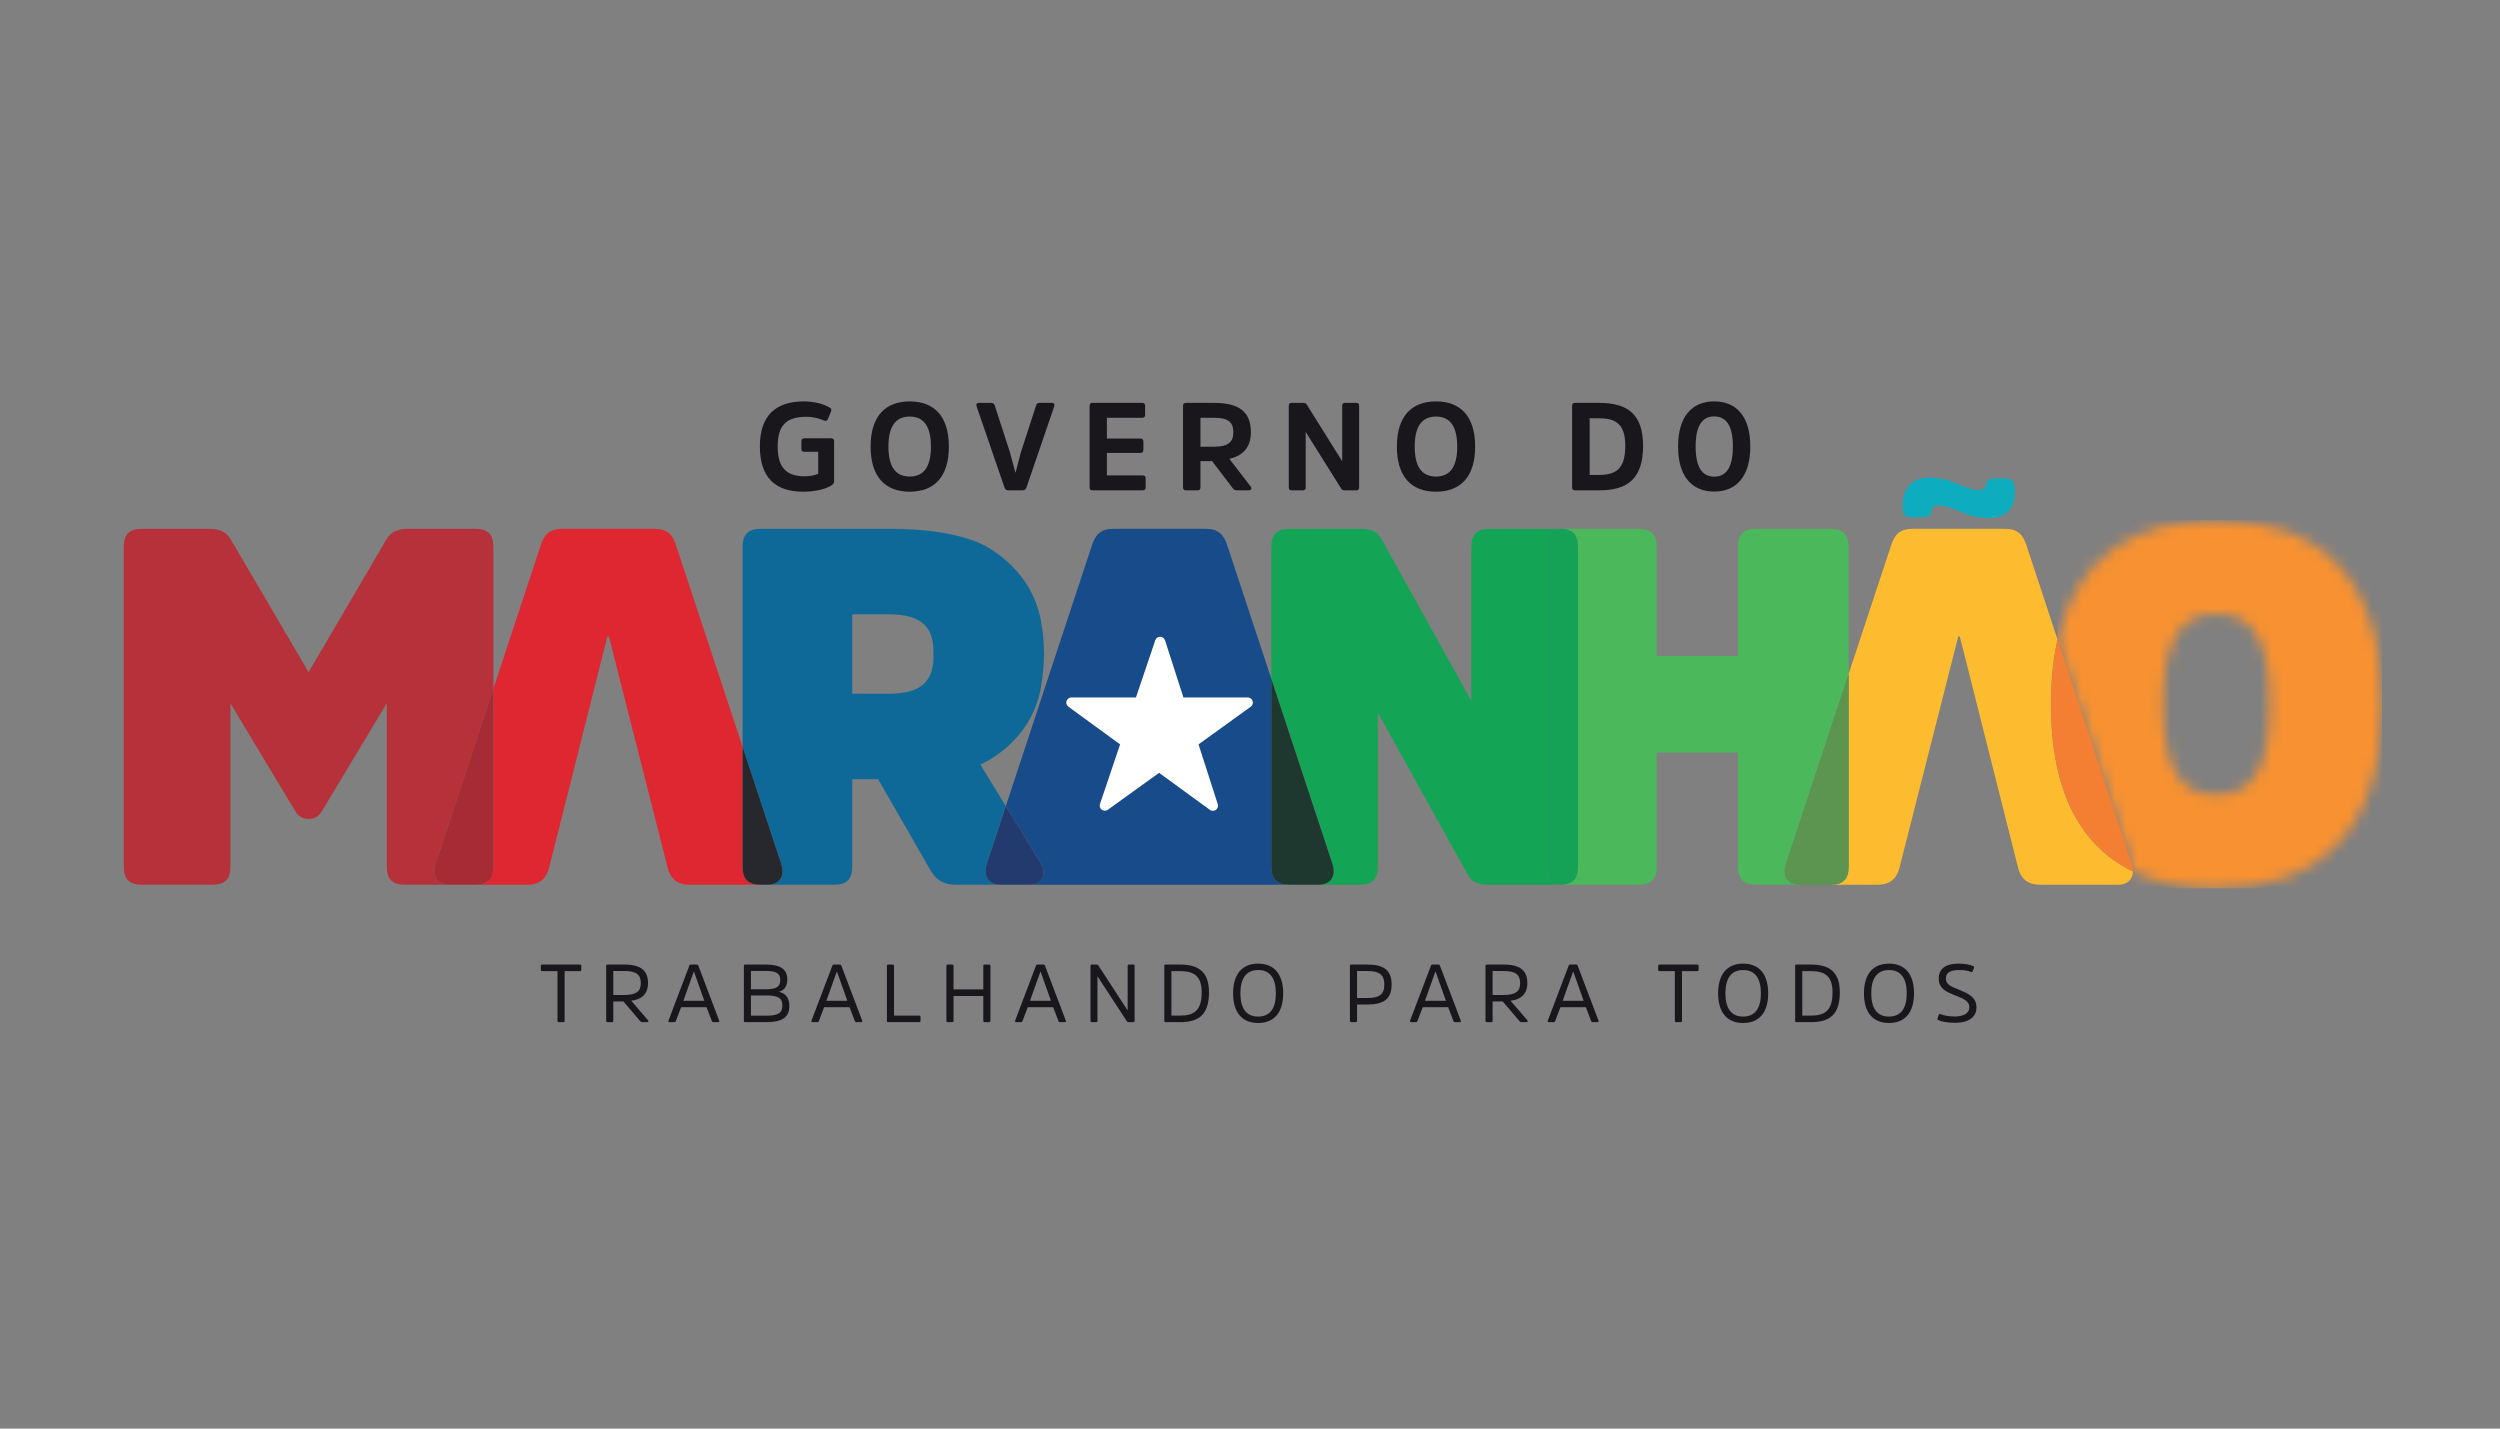 <svg width="224" height="128" viewBox="0 0 224 128" fill="none" xmlns="http://www.w3.org/2000/svg">
<rect x="0" y="0" width="224" height="128" fill="#808080" stroke="none"/>
<path d="M42.57 47.382H36.52C35.565 47.382 35.019 47.697 34.655 48.283L27.65 60.221L20.645 48.283C20.281 47.697 19.735 47.382 18.779 47.382H12.729C11.592 47.382 11.092 47.878 11.092 49.004V77.654C11.092 78.78 11.592 79.275 12.729 79.275H19.007C20.144 79.275 20.645 78.78 20.645 77.654V63.013L26.467 72.698C26.695 73.059 27.013 73.374 27.65 73.374C28.287 73.374 28.605 73.059 28.832 72.698L34.655 63.013V77.654C34.655 78.78 35.155 79.275 36.293 79.275H42.57H40.273C39.455 79.275 38.943 78.844 38.911 78.135L38.911 78.131C38.907 78.034 38.914 77.932 38.928 77.825C38.948 77.672 38.985 77.51 39.045 77.338L44.208 61.705V49.004C44.208 47.878 43.708 47.382 42.57 47.382Z" fill="#B6313A"/>
<path d="M74.456 39.27C74.636 39.27 74.737 39.359 74.737 39.549V43.11C74.737 43.31 74.614 43.421 74.49 43.499C73.962 43.811 73.13 44.056 71.928 44.056C69.5 44.056 68.084 42.809 68.084 40.005C68.084 37.222 69.511 35.965 72.029 35.965C73.04 35.965 73.849 36.232 74.299 36.499C74.467 36.588 74.535 36.677 74.467 36.844L74.186 37.534C74.119 37.701 74.018 37.757 73.804 37.668C73.456 37.523 72.916 37.345 72.231 37.345C70.444 37.345 69.68 38.124 69.68 40.005C69.68 41.908 70.467 42.676 72.107 42.676C72.579 42.676 73.04 42.576 73.31 42.453V40.483H72.085C71.894 40.483 71.804 40.406 71.804 40.227V39.549C71.804 39.37 71.894 39.27 72.085 39.27H74.456Z" fill="#19171C"/>
<path d="M83.412 40.016C83.412 38.224 82.783 37.323 81.513 37.323C80.232 37.323 79.603 38.224 79.603 40.016C79.603 41.808 80.232 42.698 81.513 42.698C82.783 42.698 83.412 41.808 83.412 40.016ZM85.019 40.016C85.019 42.72 83.716 44.056 81.502 44.056C79.311 44.056 78.007 42.72 78.007 40.016C78.007 37.312 79.311 35.965 81.513 35.965C83.716 35.965 85.019 37.312 85.019 40.016Z" fill="#19171C"/>
<path d="M90.346 43.933C90.155 43.933 90.065 43.855 89.998 43.666L87.503 36.41C87.435 36.22 87.525 36.098 87.716 36.098H88.806C88.998 36.098 89.088 36.187 89.132 36.343L90.481 40.494L90.975 42.33H90.998L91.481 40.494L92.83 36.343C92.875 36.187 92.965 36.098 93.156 36.098H94.257C94.437 36.098 94.527 36.22 94.459 36.41L91.976 43.666C91.908 43.855 91.807 43.933 91.616 43.933H90.346Z" fill="#19171C"/>
<path d="M99.179 40.583V42.597H102.37C102.561 42.597 102.651 42.675 102.651 42.864V43.654C102.651 43.855 102.561 43.933 102.37 43.933H97.909C97.707 43.933 97.628 43.855 97.628 43.654V36.365C97.628 36.176 97.707 36.098 97.898 36.098H102.325C102.517 36.098 102.606 36.176 102.606 36.365V37.155C102.606 37.344 102.517 37.434 102.325 37.434H99.179V39.292H102.179C102.359 39.292 102.449 39.392 102.449 39.57V40.305C102.449 40.483 102.359 40.583 102.179 40.583H99.179Z" fill="#19171C"/>
<path d="M108.765 40.027C110.046 40.027 110.506 39.616 110.506 38.736C110.506 37.79 110.012 37.434 108.776 37.434H107.562V40.027H108.765ZM108.798 36.099C110.978 36.099 112.08 36.867 112.08 38.736C112.08 40.094 111.338 40.851 110.147 41.107L112.057 43.589C112.181 43.744 112.114 43.934 111.889 43.934H110.821C110.619 43.934 110.529 43.845 110.428 43.711L108.607 41.318H107.562V43.655C107.562 43.856 107.472 43.934 107.281 43.934H106.281C106.079 43.934 106 43.856 106 43.655V36.366C106 36.177 106.079 36.099 106.281 36.099H108.798Z" fill="#19171C"/>
<path d="M121.778 43.655C121.778 43.856 121.688 43.934 121.509 43.934H120.497C120.306 43.934 120.227 43.878 120.149 43.744L116.991 38.703V43.655C116.991 43.856 116.912 43.934 116.721 43.934H115.755C115.553 43.934 115.474 43.856 115.474 43.655V36.366C115.474 36.177 115.553 36.099 115.755 36.099H116.744C116.946 36.099 117.025 36.143 117.103 36.277L120.261 41.329V36.366C120.261 36.177 120.34 36.099 120.531 36.099H121.509C121.688 36.099 121.778 36.177 121.778 36.355V43.655Z" fill="#19171C"/>
<path d="M130.567 40.016C130.567 38.224 129.937 37.323 128.667 37.323C127.386 37.323 126.757 38.224 126.757 40.016C126.757 41.808 127.386 42.698 128.667 42.698C129.937 42.698 130.567 41.808 130.567 40.016ZM132.174 40.016C132.174 42.72 130.87 44.056 128.656 44.056C126.465 44.056 125.161 42.72 125.161 40.016C125.161 37.312 126.465 35.965 128.667 35.965C130.87 35.965 132.174 37.312 132.174 40.016Z" fill="#19171C"/>
<path d="M142.433 37.478V42.553H143.253C144.781 42.553 145.624 42.03 145.624 39.938C145.624 37.99 144.781 37.478 143.242 37.478H142.433ZM141.14 43.933C140.938 43.933 140.859 43.855 140.859 43.654V36.365C140.859 36.176 140.938 36.098 141.129 36.098H143.298C145.838 36.098 147.22 37.133 147.22 39.938C147.22 42.886 145.838 43.933 143.309 43.933H141.14Z" fill="#19171C"/>
<path d="M155.266 40.004C155.266 38.212 154.716 37.311 153.592 37.311C152.479 37.311 151.929 38.212 151.929 40.004C151.929 41.807 152.479 42.709 153.592 42.709C154.716 42.709 155.266 41.807 155.266 40.004ZM156.828 40.004C156.828 42.675 155.592 44.044 153.592 44.044C151.592 44.044 150.355 42.675 150.355 40.015C150.355 37.333 151.592 35.964 153.592 35.964C155.592 35.964 156.828 37.333 156.828 40.004Z" fill="#19171C"/>
<path d="M172.851 42.792C171.323 42.792 170.471 43.76 170.471 45.348C170.471 46.142 170.721 46.34 171.272 46.34H172.325C172.776 46.34 172.976 46.217 173.052 45.819L173.076 45.67C173.127 45.397 173.352 45.298 173.703 45.298C174.029 45.298 174.43 45.373 174.856 45.547L176.209 46.067C176.734 46.266 177.361 46.415 178.238 46.415C179.691 46.415 180.543 45.596 180.543 44.008C180.543 43.214 180.293 42.867 179.742 42.867H178.689C178.238 42.867 178.038 42.991 177.963 43.388L177.937 43.537C177.887 43.785 177.637 43.909 177.286 43.909C176.96 43.909 176.534 43.809 176.158 43.661L174.805 43.14C174.279 42.941 173.653 42.792 172.851 42.792Z" fill="#0EACBF"/>
<path d="M48.459 86.54C48.459 86.459 48.504 86.423 48.578 86.423H51.957C52.046 86.423 52.084 86.459 52.084 86.54V86.886C52.084 86.967 52.046 87.011 51.957 87.011H50.591V91.461C50.591 91.549 50.553 91.586 50.465 91.586H50.078C49.996 91.586 49.952 91.549 49.952 91.461V87.011H48.585C48.504 87.011 48.459 86.967 48.459 86.886V86.54Z" fill="#19171C"/>
<path d="M55.924 89.151C57.031 89.151 57.417 88.813 57.417 88.085C57.417 87.32 56.994 87.004 55.939 87.004H54.951V89.151H55.924ZM55.954 86.423C57.402 86.423 58.063 86.96 58.063 88.085C58.063 89.056 57.499 89.556 56.556 89.666L58.071 91.424C58.123 91.498 58.108 91.586 57.996 91.586H57.544C57.447 91.586 57.41 91.549 57.358 91.49L55.858 89.733H54.951V91.461C54.951 91.549 54.907 91.586 54.825 91.586H54.439C54.349 91.586 54.312 91.549 54.312 91.461V86.54C54.312 86.46 54.349 86.423 54.439 86.423H55.954Z" fill="#19171C"/>
<path d="M63.107 89.674L62.179 87.055H62.164L61.228 89.674H63.107ZM62.416 86.423C62.528 86.423 62.55 86.467 62.58 86.547L64.444 91.461C64.466 91.527 64.429 91.586 64.347 91.586H63.917C63.835 91.586 63.805 91.549 63.776 91.476L63.308 90.247H61.027L60.56 91.476C60.53 91.549 60.508 91.586 60.426 91.586H59.988C59.906 91.586 59.869 91.527 59.891 91.461L61.755 86.547C61.785 86.467 61.807 86.423 61.919 86.423H62.416Z" fill="#19171C"/>
<path d="M68.612 91.005C69.712 91.005 70.098 90.784 70.098 90.085C70.098 89.453 69.763 89.195 68.679 89.195H67.283V91.005H68.612ZM68.65 88.636C69.593 88.636 69.912 88.394 69.912 87.798C69.912 87.224 69.563 86.996 68.612 86.996H67.283V88.636H68.65ZM66.778 91.586C66.688 91.586 66.651 91.549 66.651 91.461V86.54C66.651 86.459 66.688 86.423 66.778 86.423H68.627C69.949 86.423 70.543 86.864 70.543 87.754C70.543 88.46 70.18 88.769 69.786 88.864C70.298 88.975 70.729 89.328 70.729 90.122C70.729 91.159 70.068 91.586 68.657 91.586H66.778Z" fill="#19171C"/>
<path d="M75.922 89.674L74.993 87.055H74.978L74.042 89.674H75.922ZM75.231 86.423C75.342 86.423 75.364 86.467 75.394 86.547L77.258 91.461C77.281 91.527 77.244 91.586 77.162 91.586H76.731C76.649 91.586 76.62 91.549 76.59 91.476L76.122 90.247H73.842L73.374 91.476C73.344 91.549 73.322 91.586 73.24 91.586H72.802C72.72 91.586 72.683 91.527 72.706 91.461L74.57 86.547C74.6 86.467 74.622 86.423 74.733 86.423H75.231Z" fill="#19171C"/>
<path d="M80.104 90.998H82.354C82.436 90.998 82.48 91.034 82.48 91.108V91.461C82.48 91.549 82.436 91.586 82.354 91.586H79.591C79.502 91.586 79.465 91.549 79.465 91.461V86.54C79.465 86.459 79.502 86.423 79.591 86.423H79.977C80.059 86.423 80.104 86.459 80.104 86.54V90.998Z" fill="#19171C"/>
<path d="M88.104 89.24H85.438V91.461C85.438 91.549 85.393 91.586 85.311 91.586H84.925C84.836 91.586 84.799 91.549 84.799 91.461V86.541C84.799 86.46 84.836 86.423 84.925 86.423H85.311C85.393 86.423 85.438 86.46 85.438 86.541V88.651H88.104V86.541C88.104 86.46 88.149 86.423 88.23 86.423H88.624C88.706 86.423 88.743 86.46 88.743 86.541V91.461C88.743 91.549 88.706 91.586 88.624 91.586H88.23C88.149 91.586 88.104 91.549 88.104 91.461V89.24Z" fill="#19171C"/>
<path d="M94.166 89.674L93.237 87.055H93.222L92.286 89.674H94.166ZM93.475 86.423C93.586 86.423 93.609 86.467 93.638 86.547L95.502 91.461C95.525 91.527 95.488 91.586 95.406 91.586H94.975C94.893 91.586 94.864 91.549 94.834 91.476L94.366 90.247H92.086L91.618 91.476C91.588 91.549 91.566 91.586 91.484 91.586H91.046C90.965 91.586 90.927 91.527 90.95 91.461L92.814 86.547C92.844 86.467 92.866 86.423 92.977 86.423H93.475Z" fill="#19171C"/>
<path d="M101.661 91.461C101.661 91.549 101.617 91.586 101.535 91.586H101.126C101.037 91.586 101 91.557 100.955 91.49L98.334 87.475V91.461C98.334 91.549 98.297 91.586 98.215 91.586H97.836C97.747 91.586 97.71 91.549 97.71 91.461V86.54C97.71 86.46 97.747 86.423 97.836 86.423H98.237C98.326 86.423 98.371 86.445 98.415 86.511L101.037 90.534V86.54C101.037 86.46 101.074 86.423 101.156 86.423H101.535C101.617 86.423 101.661 86.46 101.661 86.533V91.461Z" fill="#19171C"/>
<path d="M104.96 87.011V90.998H105.725C106.951 90.998 107.671 90.586 107.671 88.916C107.671 87.415 106.943 87.011 105.71 87.011H104.96ZM104.447 91.586C104.358 91.586 104.321 91.549 104.321 91.461V86.54C104.321 86.459 104.358 86.423 104.44 86.423H105.718C107.367 86.423 108.325 87.055 108.325 88.916C108.325 90.953 107.367 91.586 105.733 91.586H104.447Z" fill="#19171C"/>
<path d="M114.319 89.004C114.319 87.665 113.799 86.915 112.73 86.915C111.66 86.915 111.14 87.665 111.14 89.004C111.14 90.342 111.66 91.085 112.73 91.085C113.799 91.085 114.319 90.342 114.319 89.004ZM114.973 89.004C114.973 90.71 114.178 91.659 112.722 91.659C111.281 91.659 110.486 90.71 110.486 89.004C110.486 87.298 111.281 86.341 112.73 86.341C114.178 86.341 114.973 87.298 114.973 89.004Z" fill="#19171C"/>
<path d="M122.513 89.423C123.575 89.423 124.036 89.107 124.036 88.217C124.036 87.327 123.575 87.004 122.513 87.004H121.592V89.423H122.513ZM121.079 91.586C120.99 91.586 120.953 91.542 120.953 91.461V86.547C120.953 86.467 120.99 86.423 121.072 86.423H122.513C123.998 86.423 124.689 86.938 124.689 88.217C124.689 89.497 123.998 90.004 122.513 90.004H121.592V91.461C121.592 91.542 121.547 91.586 121.466 91.586H121.079Z" fill="#19171C"/>
<path d="M129.555 89.674L128.627 87.055H128.612L127.676 89.674H129.555ZM128.865 86.423C128.976 86.423 128.998 86.467 129.028 86.547L130.892 91.461C130.915 91.527 130.878 91.586 130.796 91.586H130.365C130.283 91.586 130.254 91.549 130.224 91.476L129.756 90.247H127.476L127.008 91.476C126.978 91.549 126.956 91.586 126.874 91.586H126.436C126.354 91.586 126.317 91.527 126.339 91.461L128.204 86.547C128.233 86.467 128.256 86.423 128.367 86.423H128.865Z" fill="#19171C"/>
<path d="M134.711 89.151C135.818 89.151 136.204 88.813 136.204 88.085C136.204 87.32 135.781 87.004 134.726 87.004H133.738V89.151H134.711ZM134.741 86.423C136.189 86.423 136.851 86.96 136.851 88.085C136.851 89.056 136.286 89.556 135.343 89.666L136.858 91.424C136.91 91.498 136.895 91.586 136.784 91.586H136.331C136.234 91.586 136.197 91.549 136.145 91.49L134.645 89.733H133.738V91.461C133.738 91.549 133.694 91.586 133.612 91.586H133.226C133.137 91.586 133.1 91.549 133.1 91.461V86.54C133.1 86.46 133.137 86.423 133.226 86.423H134.741Z" fill="#19171C"/>
<path d="M141.894 89.674L140.966 87.055H140.951L140.015 89.674H141.894ZM141.203 86.423C141.315 86.423 141.337 86.467 141.367 86.547L143.231 91.461C143.254 91.527 143.216 91.586 143.135 91.586H142.704C142.622 91.586 142.593 91.549 142.563 91.476L142.095 90.247H139.815L139.347 91.476C139.317 91.549 139.294 91.586 139.213 91.586H138.775C138.693 91.586 138.656 91.527 138.678 91.461L140.542 86.547C140.572 86.467 140.594 86.423 140.706 86.423H141.203Z" fill="#19171C"/>
<path d="M148.573 86.54C148.573 86.459 148.618 86.423 148.692 86.423H152.071C152.161 86.423 152.198 86.459 152.198 86.54V86.886C152.198 86.967 152.161 87.011 152.071 87.011H150.705V91.461C150.705 91.549 150.668 91.586 150.579 91.586H150.192C150.111 91.586 150.066 91.549 150.066 91.461V87.011H148.699C148.618 87.011 148.573 86.967 148.573 86.886V86.54Z" fill="#19171C"/>
<path d="M157.776 89.004C157.776 87.665 157.256 86.915 156.187 86.915C155.117 86.915 154.597 87.665 154.597 89.004C154.597 90.342 155.117 91.085 156.187 91.085C157.256 91.085 157.776 90.342 157.776 89.004ZM158.43 89.004C158.43 90.71 157.635 91.659 156.179 91.659C154.738 91.659 153.943 90.71 153.943 89.004C153.943 87.298 154.738 86.341 156.187 86.341C157.635 86.341 158.43 87.298 158.43 89.004Z" fill="#19171C"/>
<path d="M161.483 87.011V90.998H162.248C163.474 90.998 164.195 90.586 164.195 88.916C164.195 87.415 163.467 87.011 162.234 87.011H161.483ZM160.971 91.586C160.882 91.586 160.845 91.549 160.845 91.461V86.54C160.845 86.459 160.882 86.423 160.964 86.423H162.241C163.89 86.423 164.848 87.055 164.848 88.916C164.848 90.953 163.89 91.586 162.256 91.586H160.971Z" fill="#19171C"/>
<path d="M170.843 89.004C170.843 87.665 170.323 86.915 169.254 86.915C168.184 86.915 167.664 87.665 167.664 89.004C167.664 90.342 168.184 91.085 169.254 91.085C170.323 91.085 170.843 90.342 170.843 89.004ZM171.497 89.004C171.497 90.71 170.702 91.659 169.246 91.659C167.805 91.659 167.011 90.71 167.011 89.004C167.011 87.298 167.805 86.341 169.254 86.341C170.702 86.341 171.497 87.298 171.497 89.004Z" fill="#19171C"/>
<path d="M175.152 91.644C174.55 91.644 173.971 91.541 173.689 91.409C173.607 91.372 173.57 91.343 173.592 91.269L173.711 90.938C173.726 90.872 173.763 90.821 173.86 90.865C174.135 90.975 174.595 91.078 175.13 91.078C175.932 91.078 176.452 90.799 176.452 90.254C176.452 89.666 175.858 89.453 175.189 89.188C174.409 88.879 173.711 88.599 173.711 87.68C173.711 86.856 174.253 86.341 175.501 86.341C176.073 86.341 176.504 86.437 176.786 86.555C176.86 86.584 176.897 86.621 176.875 86.695L176.756 87.018C176.734 87.084 176.705 87.121 176.6 87.084C176.341 86.981 176.021 86.915 175.546 86.915C174.692 86.915 174.35 87.18 174.35 87.68C174.35 88.254 174.892 88.408 175.516 88.673C176.318 89.011 177.091 89.313 177.091 90.269C177.091 91.181 176.333 91.644 175.152 91.644Z" fill="#19171C"/>
<mask id="mask0_28_5375" style="mask-type:luminance" maskUnits="userSpaceOnUse" x="184" y="46" width="30" height="34">
<path d="M184.356 57.302L184.814 58.688L190.973 77.338C191.067 77.608 191.111 77.856 191.109 78.078C193.237 79.108 195.762 79.59 198.597 79.59C207.559 79.59 213.427 74.77 213.427 63.103C213.427 51.436 207.559 46.616 198.597 46.616C191.299 46.616 186.052 49.812 184.356 57.302ZM193.821 63.103C193.821 57.202 195.459 54.995 198.597 54.995C201.736 54.995 203.373 57.202 203.373 63.103C203.373 69.004 201.736 71.212 198.597 71.212C195.459 71.212 193.821 69.004 193.821 63.103Z" fill="white"/>
</mask>
<g mask="url(#mask0_28_5375)">
<path d="M184.356 79.59H213.427V46.615H184.356V79.59Z" fill="#F79131"/>
</g>
<mask id="mask1_28_5375" style="mask-type:luminance" maskUnits="userSpaceOnUse" x="-10" y="33" width="244" height="66">
<path d="M-9.891 33.089H233.73V98.589H-9.891V33.089Z" fill="white"/>
</mask>
<g mask="url(#mask1_28_5375)">
<path d="M164 47.381H157.358C156.221 47.381 155.721 47.876 155.721 49.003V58.778H148.442V49.003C148.442 47.876 147.942 47.381 146.805 47.381H140.163C140.091 47.381 140.021 47.383 139.954 47.387C140.943 47.447 141.382 47.948 141.382 49.003V77.653C141.382 78.707 140.943 79.209 139.954 79.268C140.021 79.272 140.091 79.274 140.163 79.274H146.805C147.942 79.274 148.442 78.779 148.442 77.653V67.427H155.721V77.653C155.721 78.779 156.221 79.274 157.358 79.274H164H161.268C160.176 79.274 159.63 78.508 160.04 77.337L165.637 60.387V49.003C165.637 47.876 165.137 47.381 164 47.381Z" fill="#4AB85B"/>
<path d="M107.992 47.381H99.805C98.622 47.381 98.167 47.877 97.848 48.823L90.119 72.228L92.156 75.556L92.157 75.558L93.191 77.247C93.874 78.329 93.419 79.274 92.281 79.274H89.66H96.034H96.575H111.979H118.136H115.544C114.407 79.274 113.907 78.779 113.907 77.653V60.809L109.948 48.823C109.63 47.877 109.175 47.381 107.992 47.381Z" fill="#184B89"/>
<path d="M111.796 62.495H106.036L104.388 57.375C104.253 56.954 103.653 56.949 103.511 57.369L101.78 62.495H96C95.555 62.495 95.368 63.058 95.727 63.319L100.361 66.698L98.558 72.038C98.415 72.46 98.904 72.814 99.267 72.552L103.853 69.245L108.4 72.559C108.76 72.822 109.248 72.474 109.113 72.053L107.388 66.695L112.068 63.321C112.429 63.06 112.243 62.495 111.796 62.495Z" fill="white"/>
<path d="M79.772 47.381H78.681L78.68 47.383H76.36V47.381H68.172C67.035 47.381 66.534 47.877 66.534 49.003V66.912L69.977 77.337C70.386 78.508 69.84 79.274 68.749 79.274H68.172H74.722C75.859 79.274 76.36 78.779 76.36 77.653V69.817V69.814H78.68L78.681 69.817H78.682L83.365 77.968C83.866 78.824 84.502 79.274 85.64 79.274H89.66C88.841 79.274 88.329 78.844 88.297 78.134C88.286 77.898 88.329 77.63 88.431 77.337L90.119 72.228L87.841 68.507C87.841 68.507 92.43 66.621 93.282 61.517C93.431 60.627 93.539 59.659 93.55 58.599C93.539 57.539 93.44 56.57 93.282 55.68C92.39 50.641 87.841 48.691 87.841 48.691C85.694 47.773 82.983 47.381 79.772 47.381ZM76.36 62.157V61.709V59.603V55.49V55.042H79.635C82.501 55.042 83.638 56.123 83.638 58.375C83.638 58.453 83.634 58.524 83.632 58.599C83.634 58.674 83.638 58.745 83.638 58.823C83.638 59.625 83.493 60.277 83.178 60.786L83.176 60.783C82.786 61.415 82.134 61.826 81.168 62.022L81.152 62.025C80.979 62.059 80.796 62.087 80.602 62.108L80.584 62.11C80.5 62.119 80.414 62.126 80.327 62.133C80.301 62.134 80.274 62.136 80.248 62.138C80.176 62.142 80.103 62.145 80.028 62.148C80 62.15 79.971 62.151 79.943 62.152C79.842 62.154 79.74 62.157 79.635 62.157H76.36Z" fill="#0F6998"/>
<path d="M90.119 72.228L88.432 77.338C88.33 77.63 88.287 77.898 88.297 78.134C88.33 78.844 88.841 79.274 89.66 79.274H92.282C93.419 79.274 93.874 78.329 93.191 77.247L92.157 75.558L92.156 75.556L90.119 72.228Z" fill="#233A6F"/>
<path d="M179.6 47.381H171.413C170.23 47.381 169.775 47.877 169.456 48.823L165.638 60.387V77.653C165.638 78.779 165.137 79.274 164 79.274H168.183C169.32 79.274 169.911 78.779 170.184 77.788L175.461 57.021H175.589H175.598L178.207 67.382L180.829 77.788C180.88 77.974 180.942 78.142 181.017 78.293C181.343 78.947 181.906 79.274 182.83 79.274H189.745C190.563 79.274 191.075 78.844 191.107 78.134C191.108 78.116 191.108 78.097 191.109 78.078C186.511 75.854 183.768 71.078 183.768 63.103C183.768 60.938 183.97 59.008 184.356 57.302L181.557 48.823C181.551 48.805 181.545 48.789 181.539 48.772C181.485 48.619 181.428 48.478 181.364 48.349L181.359 48.338C181.042 47.708 180.561 47.381 179.6 47.381Z" fill="#FDBB30"/>
<path d="M184.356 57.301C183.97 59.008 183.768 60.938 183.768 63.103C183.768 71.078 186.51 75.854 191.108 78.078C191.11 77.856 191.067 77.607 190.972 77.337L184.814 58.688L184.356 57.301Z" fill="#F47E32"/>
<path d="M165.637 60.387L160.039 77.337C159.63 78.508 160.176 79.274 161.267 79.274H163.999C165.136 79.274 165.637 78.779 165.637 77.653V60.387Z" fill="#5B9550"/>
<path d="M139.744 47.381H133.467C132.33 47.381 131.829 47.877 131.829 49.003V62.787L123.823 48.372C123.414 47.651 123.004 47.381 121.867 47.381H115.544C114.407 47.381 113.906 47.877 113.906 49.003V60.809L119.364 77.337C119.774 78.508 119.228 79.274 118.136 79.274H121.821C122.958 79.274 123.459 78.779 123.459 77.653V63.868L131.465 78.283C131.874 79.004 132.284 79.274 133.421 79.274H139.744C139.817 79.274 139.886 79.272 139.954 79.268C138.964 79.209 138.525 78.707 138.525 77.653V49.003C138.525 47.948 138.964 47.447 139.954 47.387C139.886 47.383 139.817 47.381 139.744 47.381Z" fill="#13A555"/>
<path d="M139.954 47.387C138.964 47.446 138.525 47.948 138.525 49.002V77.652C138.525 78.707 138.964 79.208 139.954 79.268C140.943 79.208 141.382 78.707 141.382 77.652V49.002C141.382 47.948 140.943 47.446 139.954 47.387Z" fill="#15A156"/>
<path d="M113.906 60.809V77.653C113.906 78.779 114.407 79.274 115.544 79.274H118.136C119.228 79.274 119.774 78.508 119.364 77.337L113.906 60.809Z" fill="#1E3830"/>
<path d="M58.605 47.381H50.417C49.456 47.381 48.976 47.708 48.658 48.338L48.653 48.349C48.589 48.478 48.532 48.619 48.479 48.772C48.473 48.789 48.467 48.805 48.461 48.823L45.203 58.688L44.207 61.704V77.653C44.207 78.779 43.707 79.274 42.57 79.274H47.187C48.111 79.274 48.675 78.947 49 78.293L49.008 78.276C49.079 78.129 49.139 77.967 49.189 77.787L54.42 57.021H54.428H54.556L59.833 77.787C60.106 78.779 60.698 79.274 61.835 79.274H68.172C67.035 79.274 66.534 78.779 66.534 77.653V68.195V66.912L60.561 48.823C60.242 47.876 59.788 47.381 58.605 47.381Z" fill="#DE2730"/>
<path d="M44.207 61.704L39.045 77.338C38.984 77.509 38.947 77.671 38.927 77.825C38.913 77.931 38.906 78.034 38.91 78.13V78.134C38.942 78.844 39.454 79.274 40.273 79.274H42.57C43.707 79.274 44.207 78.779 44.207 77.653V61.704Z" fill="#A62B34"/>
<path d="M66.534 66.912V68.195V77.653C66.534 78.779 67.035 79.274 68.172 79.274H68.749C69.84 79.274 70.386 78.508 69.977 77.337L66.534 66.912Z" fill="#27282E"/>
</g>
</svg>

